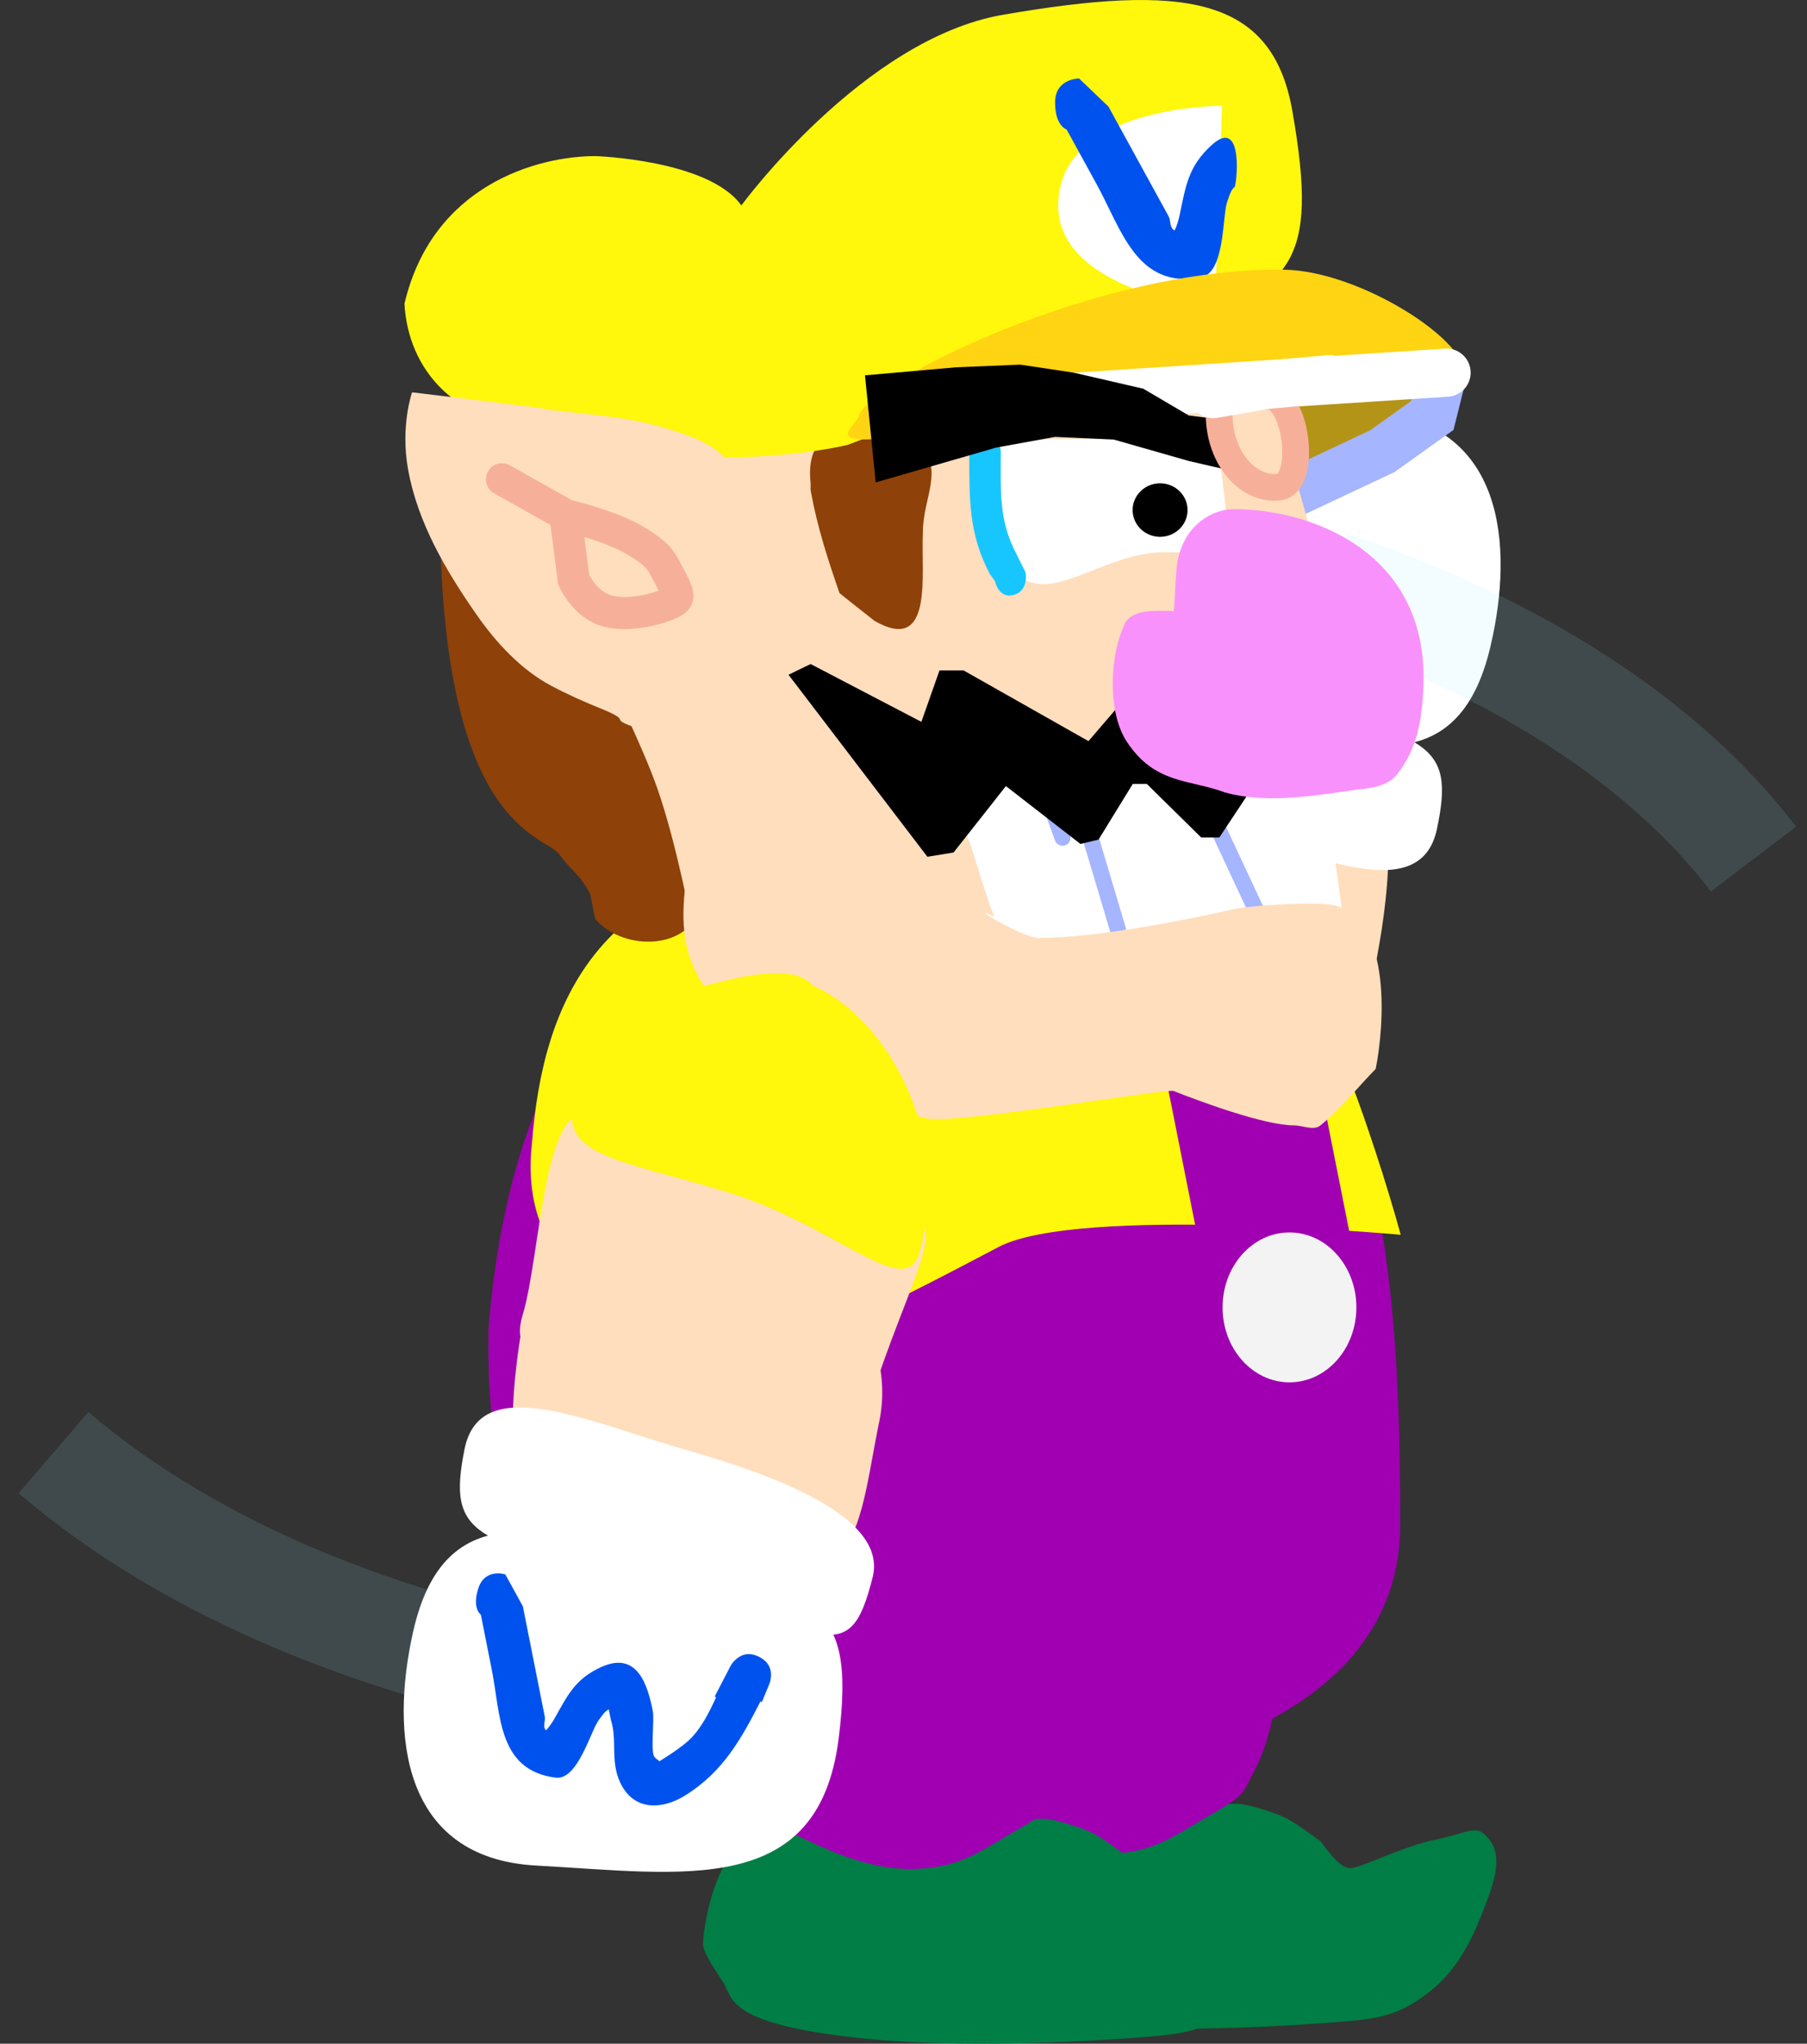 <svg version="1.1" xmlns="http://www.w3.org/2000/svg" xmlns:xlink="http://www.w3.org/1999/xlink" width="168.813" height="190.867" viewBox="0,0,168.813,190.867"><rect x="0" y="0" width="168.813" height="190.867" fill="#333333" stroke="none"/><g transform="translate(-158.526,-84.197)"><g data-paper-data="{&quot;isPaintingLayer&quot;:true}" fill-rule="nonzero" stroke-linejoin="miter" stroke-miterlimit="10" stroke-dasharray="" stroke-dashoffset="0" style="mix-blend-mode: normal"><g data-paper-data="{&quot;index&quot;:null}" stroke-width="0" stroke-linecap="butt"><g data-paper-data="{&quot;origPos&quot;:null}" stroke="none"><path d="M254.126,166.945c1.702,-5.399 7.202,-1.009 17.21,2.146c10.008,3.155 16.325,2.534 14.623,7.933c-1.702,5.399 -2.121,19.477 -6.296,18.762c-3.492,-0.598 -28.687,-7.472 -30.993,-10.162c-1.794,-2.093 1.897,-7.388 5.456,-18.679z" data-paper-data="{&quot;origRot&quot;:0,&quot;origPos&quot;:null}" fill="#ffdebd"/><path d="M248.938,182.089c1.586,-3.904 7.889,3.056 17.897,6.211c10.008,3.155 15.749,3.492 14.047,8.891c-1.702,5.399 -5.949,10.654 -10.124,9.939c-3.071,0.438 -9.943,3.011 -12.249,0.321c-6.74,-2.978 -13.13,-14.072 -9.572,-25.362z" data-paper-data="{&quot;origRot&quot;:0,&quot;origPos&quot;:null}" fill="#fff70c"/></g><g><path d="M266.007,149.622c8.723,1.908 13.969,0.234 20.263,6.568c3.43,3.452 1.532,14.614 0.492,19.368c-1.859,8.498 -7.696,9.815 -17.812,7.602c-10.116,-2.213 -16.81,-10.895 -14.951,-19.393c1.859,-8.498 1.892,-16.358 12.008,-14.145z" data-paper-data="{&quot;origPos&quot;:null,&quot;origRot&quot;:0}" fill="#ffdebd" stroke="#ffdebd"/><g data-paper-data="{&quot;origPos&quot;:null,&quot;origRot&quot;:0}" fill="#ffffff" stroke="none"><path d="M258.119,134.17c2.047,-14.841 14.589,-12.414 28.37,-11.513c12.629,0.826 13.496,12.501 11.277,21.921c-3.059,12.985 -12.583,9.645 -24.711,6.027c-12.128,-3.617 -16.848,-2.578 -14.936,-16.435z" data-paper-data="{&quot;origRot&quot;:0,&quot;origPos&quot;:null}"/><path d="M254.773,149.243c2.351,-8.927 4.172,-5.004 21.738,-0.259c15.42,4.165 18,4.409 16.255,12.638c-1.56,7.356 -11.705,2.357 -21.072,-0.423c-9.367,-2.78 -18.294,-6.744 -16.921,-11.956z" data-paper-data="{&quot;origRot&quot;:0,&quot;origPos&quot;:null}"/></g></g></g><path d="M282.721,138.768c17.344,5.73 31.309,14.743 39.618,25.662" fill="none" stroke-opacity="0.122" stroke="#9cefff" stroke-width="10" stroke-linecap="butt"/><path d="M218.335,242.123c-22.525,-3.093 -41.913,-11.193 -54.809,-22.268" fill="none" stroke-opacity="0.122" stroke="#9cefff" stroke-width="10" stroke-linecap="butt"/><g stroke-width="0" stroke-linecap="round"><path d="M274.333,252.667c0.506,0 2.909,0.669 4.048,1.19c1.338,0.613 2.814,1.854 3.445,2.242c0.21,0.129 1.709,2.613 2.84,2.567c1.131,-0.045 4.772,-2.005 8,-2.667c3.228,-0.662 3.79,-1.555 5,0c1.21,1.555 0.526,3.745 -0.333,6c-0.859,2.255 -2.155,5.653 -5,8c-2.845,2.347 -4.85,2.715 -8.333,3c-3.483,0.285 -17.356,1.339 -28.333,0c-10.977,-1.339 -10.634,-3.532 -11.467,-5c-0.251,-0.442 -1.973,-2.814 -1.933,-3.667c0.098,-2.097 1.212,-9.061 5.333,-10.533c4.122,-1.472 15.664,-1.133 26.733,-1.133z" data-paper-data="{&quot;origPos&quot;:null}" fill="#007e45" stroke="#000000"/><path d="M247.333,250.333c-1.739,-3.082 -1.403,-1.297 -2.667,-8.667c-1.263,-7.37 -1.598,-11.317 -1.333,-14.667c0.293,-3.705 27.168,-4.48 33.333,-1.667c6.166,2.813 1.163,14.489 1,17.333c-0.117,2.047 -0.923,5.026 -2,7c-1.077,1.974 -0.574,2.03 -4,4c-3.426,1.97 -5.169,3.455 -9.333,3.667c-4.165,0.212 -8.047,-1.6 -10.333,-2.667c-2.286,-1.067 -2.928,-1.251 -4.667,-4.333z" data-paper-data="{&quot;origPos&quot;:null}" fill="#a000b2" stroke="#b100c6"/></g><g stroke-width="0" stroke-linecap="round"><path d="M256.267,254.067c0.506,0 2.909,0.669 4.048,1.19c1.338,0.613 2.814,1.854 3.445,2.242c0.21,0.129 1.709,2.613 2.84,2.567c1.131,-0.045 4.772,-2.005 8,-2.667c3.228,-0.662 3.79,-1.555 5,0c1.21,1.555 0.526,3.745 -0.333,6c-0.859,2.255 -2.155,5.653 -5,8c-2.845,2.347 -4.85,2.715 -8.333,3c-3.483,0.285 -17.356,1.339 -28.333,0c-10.977,-1.339 -10.634,-3.532 -11.467,-5c-0.251,-0.442 -1.973,-2.814 -1.933,-3.667c0.098,-2.097 1.212,-9.061 5.333,-10.533c4.122,-1.472 15.664,-1.133 26.733,-1.133z" data-paper-data="{&quot;origPos&quot;:null}" fill="#007e45" stroke="#000000"/><path d="M229.267,251.733c-1.739,-3.082 -1.403,-1.297 -2.667,-8.667c-1.263,-7.37 -1.598,-11.317 -1.333,-14.667c0.293,-3.705 27.168,-4.48 33.333,-1.667c6.166,2.813 1.163,14.489 1,17.333c-0.117,2.047 -0.923,5.026 -2,7c-1.077,1.974 -0.574,2.03 -4,4c-3.426,1.97 -5.169,3.455 -9.333,3.667c-4.165,0.212 -8.047,-1.6 -10.333,-2.667c-2.286,-1.067 -2.928,-1.251 -4.667,-4.333z" data-paper-data="{&quot;origPos&quot;:null}" fill="#a000b2" stroke="#b100c6"/></g><path d="M232.837,169.83c12.552,0 33.026,-5.448 42.708,2.997c12.994,11.335 13.787,36.012 13.787,53.82c0,16.416 -18.714,24.132 -41.925,24.132c-23.211,0 -43.848,-8.235 -43.249,-42.44c0.994,-12.528 5.469,-38.509 28.68,-38.509z" data-paper-data="{&quot;origPos&quot;:null,&quot;index&quot;:null}" fill="#a000b2" stroke="none" stroke-width="0" stroke-linecap="butt"/><path d="M237.32,164.33c12.552,0 29.358,-2.948 39.04,5.497c6.554,5.717 13.023,29.689 13.023,29.689c0,0 -30.106,-2.751 -37.547,1.131c-3.336,1.74 -13.416,7.132 -17.879,8.632c-2.339,0.786 -27.953,0.765 -25.724,-18.44c0.994,-12.528 5.876,-26.509 29.087,-26.509z" data-paper-data="{&quot;origPos&quot;:null,&quot;index&quot;:null}" fill="#fff70c" stroke="none" stroke-width="0" stroke-linecap="butt"/><path d="M265.551,167.549l7.838,11.272l5.375,27.056" data-paper-data="{&quot;origRot&quot;:0}" fill="none" stroke="#a000b2" stroke-width="14" stroke-linecap="round"/><path d="M285.241,206.297c0,3.866 -2.798,7 -6.25,7c-3.452,0 -6.25,-3.134 -6.25,-7c0,-3.866 2.798,-7 6.25,-7c3.452,0 6.25,3.134 6.25,7z" fill="#f3f3f3" stroke="none" stroke-width="0" stroke-linecap="butt"/><path d="M219.592,124.004c4.268,2.97 5.496,38.923 4.533,44.337c-0.832,4.674 -7.321,4.798 -9.989,1.685c-0.039,-0.064 -0.419,-2.255 -0.521,-2.439c-1.035,-1.855 -1.323,-1.621 -2.858,-3.62c-1.403,-1.827 -10.698,-2.343 -11.108,-30.246c-0.175,-11.925 9.513,-14.006 10.65,-13.75c0,0 6.976,2.583 9.294,4.032z" fill="#8e4108" stroke="none" stroke-width="0.5" stroke-linecap="butt"/><g><path d="M271.559,138.964l-2.333,5.333l7.667,27.667l-42.333,4.333l-3.667,-1.333l-2.667,-4.667l-7.333,-27.333l33,-4z" data-paper-data="{&quot;origPos&quot;:null}" fill="#a10114" stroke="#a10114" stroke-width="0.5" stroke-linecap="round"/><path d="M224.947,162.444c-1.17,-4.925 4.124,-10.402 11.826,-12.232c7.702,-1.83 14.894,0.679 16.064,5.605c1.17,4.925 -4.124,10.402 -11.826,12.232c-7.702,1.83 -14.894,-0.679 -16.064,-5.605z" data-paper-data="{&quot;origPos&quot;:null,&quot;origRot&quot;:0}" fill="#f4c4f6" stroke="none" stroke-width="0" stroke-linecap="butt"/><g data-paper-data="{&quot;origPos&quot;:null}" stroke-linecap="round"><path d="M236.892,174.631l-4.667,-10.333l40,-5l6.667,-0.333l3,2.333l1.333,3l1,7.333z" data-paper-data="{&quot;origPos&quot;:null}" fill="#ffffff" stroke="#000000" stroke-width="0"/><path d="M276.226,169.964l-4.667,-10" data-paper-data="{&quot;origPos&quot;:null}" fill="none" stroke="#a5b5ff" stroke-width="1.5"/><path d="M260.152,161.581l2.814,9.432" data-paper-data="{&quot;origPos&quot;:null,&quot;origRot&quot;:0}" fill="none" stroke="#a5b5ff" stroke-width="1.5"/><path d="M247.966,172.68l-2.814,-9.432" data-paper-data="{&quot;origPos&quot;:null,&quot;origRot&quot;:0}" fill="none" stroke="#a5b5ff" stroke-width="1.5"/></g><g data-paper-data="{&quot;origPos&quot;:null}" fill="#ffdebd" stroke="none" stroke-width="0.5" stroke-linecap="butt"><path d="M243.879,144.733c0.321,1.607 6.791,23.807 7.551,25.075c-2.992,-1.442 2.598,1.989 4.129,1.989c5.882,0 15.688,-2.095 17.976,-2.642c1.843,-0.441 8.476,-0.818 9.857,-0.358c5.122,1.707 4.472,11.134 3.653,15.231c-1.718,1.756 -3.256,3.708 -5.153,5.269c-0.643,0.53 -1.667,0 -2.5,0c-2.71,0 -8.675,-2.2 -11.239,-3.213c-0.657,-0.26 -20.562,3.168 -23.083,2.561c-7.121,-1.716 -16.073,-6.042 -20.428,-11.849c-4.902,-6.745 -0.045,-12.832 -1.891,-20.793c-0.657,-2.833 21.07,-11.555 21.127,-11.271z" data-paper-data="{&quot;origPos&quot;:null}"/></g></g><path d="M294.848,121.521c-0.628,3.793 -13.15,8.6 -23.005,8.6c-7.941,0 -5.972,-6.755 -5.972,-10.4c0,-3.645 15.562,-2.85 23.502,-2.85c7.941,0 5.881,2.195 5.475,4.65z" data-paper-data="{&quot;origPos&quot;:null}" fill="#b49416" stroke="none" stroke-width="0" stroke-linecap="butt"/><path d="M293.333,119l-1,4l-4.667,3.333l-11.333,5.333" data-paper-data="{&quot;origPos&quot;:null}" fill="none" stroke="#a5b5ff" stroke-width="4.5" stroke-linecap="round"/><path d="M223.081,170.234c0,0 -1.374,-7.323 -3.117,-12.322c-2.825,-8.103 -8.744,-16.067 -4.632,-21.365c3.482,-4.486 7.22,-11.271 7.525,-11.277c2.7,-0.051 4.279,-0.447 6.774,-1.446c6.76,-2.704 41.92,-6.007 46.892,-2.369c0.714,0.523 0.875,1.539 1.288,2.323c1.509,2.868 6.868,23.773 7.433,27.767c0.299,2.115 -1.261,4.354 -2.47,5.752c-0.547,0.633 -6.937,1.002 -9.157,1.002c-10.692,0 -21.347,-0.111 -32.022,0.578c-2.662,0.167 -6.179,0.663 -8.817,0.164c-0.341,-0.064 -1.484,1.147 -1.238,1.485c1.195,1.639 3.257,9.9 3.257,9.9z" data-paper-data="{&quot;origPos&quot;:null}" fill="#ffdebd" stroke="none" stroke-width="0.5" stroke-linecap="butt"/><path d="M273.565,136.284c0,0 -0.834,-0.515 -6.215,-0.515c-5.381,0 -9.818,4.295 -13.103,2.575c-2.856,-1.496 -3.869,-13.079 -2.184,-13.079c3.9,0 20.19,-0.309 20.19,-0.309l1.312,11.328z" fill="#ffffff" stroke="#f6b09a" stroke-width="0" stroke-linecap="butt"/><path d="M253.248,139.756c-1.429,0.411 -1.774,-1.291 -1.774,-1.291l-0.49,-0.683c-1.982,-3.776 -1.903,-7.016 -1.903,-11.328c0,0 0,-1.75 1.47,-1.75c1.47,0 1.47,1.75 1.47,1.75c0,3.697 -0.2,6.316 1.456,9.473l0.854,1.717c0,0 0.345,1.701 -1.084,2.112z" fill="#18c6ff" stroke="none" stroke-width="0.5" stroke-linecap="butt"/><path d="M266.903,129.333c0.708,0 1.349,0.28 1.814,0.733c0.465,0.452 0.752,1.077 0.752,1.767c0,0.69 -0.287,1.315 -0.752,1.767c-0.465,0.453 -1.106,0.733 -1.814,0.733c-0.708,0 -1.349,-0.28 -1.814,-0.733c-0.465,-0.452 -0.752,-1.077 -0.752,-1.767c0,-0.69 0.287,-1.315 0.752,-1.767c0.465,-0.453 1.106,-0.733 1.814,-0.733z" fill="#000000" stroke="none" stroke-width="1.057" stroke-linecap="butt"/><path d="M234.265,129.382l-0.006,-0c-0.539,-4.849 2.71,-5.356 6.539,-5.143c1.25,0.069 2.795,-0.118 3.639,1.021c2.315,3.125 0.311,5.293 0.311,8.629c-0.204,3.88 1.052,11.461 -4.51,8.303c-0.002,-0.001 -3.274,-2.575 -3.284,-2.605c-1.092,-3.14 -2.08,-6.203 -2.677,-9.485c0,0 -0.04,-0.219 -0.013,-0.516l-0.015,0.003c0,0 0,-0.08 0.017,-0.206z" fill="#8e4108" stroke="none" stroke-width="0.5" stroke-linecap="butt"/><path d="M279.247,94.495c2.65,14.945 -0.544,15.794 -9.425,20.579c-12.94,6.971 -18.199,5.227 -32.021,10.64c-0.374,0.146 -7.025,1.588 -14.499,1.072c-5.782,-0.399 -12.592,-2.771 -14.002,-2.771c-8.089,0 -12.654,-5.227 -12.988,-11.453c2.596,-11.067 12.409,-13.787 17.831,-13.787c0,0 10.569,0.334 13.644,4.605c0,0 11.385,-15.552 24.44,-17.803c16.805,-2.897 25.116,-1.814 27.02,8.919z" data-paper-data="{&quot;origPos&quot;:null}" fill="#fff70c" stroke="none" stroke-width="0" stroke-linecap="butt"/><path d="M272.022,113.08c0,0 -14.451,-1.59 -14.633,-9.5c-0.221,-9.583 15.3,-9.5 15.3,-9.5z" fill="#ffffff" stroke="none" stroke-width="0" stroke-linecap="butt"/><path d="M257.095,93.741c0.016,-2.228 2.244,-2.211 2.244,-2.211l2.74,2.621c0.937,1.709 1.875,3.418 2.812,5.127c0.937,1.709 1.875,3.418 2.812,5.127c0.201,0.366 0.099,0.889 0.386,1.193c0.044,0.047 0.104,0.087 0.173,0.124c0.221,-0.465 0.369,-0.968 0.481,-1.505c0.565,-2.7 0.814,-4.487 2.945,-6.443c3.195,-2.933 2.321,4.232 2.143,3.906c-0.366,0.346 -0.483,0.889 -0.657,1.363c-0.467,1.271 -0.18,6.656 -2.472,7.073c-5.976,1.087 -7.408,-4.486 -9.716,-8.694c-0.937,-1.709 -1.875,-3.418 -2.812,-5.127c0,0 -1.094,-0.325 -1.078,-2.553z" data-paper-data="{&quot;origRot&quot;:0}" fill="#0052ef" stroke="none" stroke-width="0.5" stroke-linecap="butt"/><path d="M295.29,119.421c-0.221,0.858 -41.846,4.5 -53.965,5.7c-5.89,0.583 -2.807,-1.175 -2.585,-2.033c0.818,-3.174 22.259,-13.947 39.741,-13.705c7.147,0.099 17.626,6.865 16.809,10.038z" data-paper-data="{&quot;origPos&quot;:null}" fill="#ffd412" stroke="none" stroke-width="0" stroke-linecap="butt"/><path d="M243.25,124.167l14.417,-2.833l36,-2.333" data-paper-data="{&quot;origPos&quot;:null}" fill="none" stroke="#ffffff" stroke-width="4.5" stroke-linecap="round"/><path d="M275,128.5l-5.417,-1.25l-7,-2l-5.5,-0.25l-5.5,1l-11.25,3.25l-1,-10l8.5,-0.75l6,-0.25l5,0.75l6.5,1.5l4.25,2.5l4,0.5z" fill="#000001" stroke="#ff0000" stroke-width="0" stroke-linecap="round"/><path d="M277.959,129.696c-2.751,0.267 -5.218,-2.46 -5.509,-6.091c-0.291,-3.631 1.703,-2.124 4.454,-2.391c2.751,-0.267 3.806,8.215 1.055,8.482z" data-paper-data="{&quot;origRot&quot;:0}" fill="#ffdebd" stroke="#f6b09a" stroke-width="2.5" stroke-linecap="butt"/><g><path d="M227.798,154.398c0,0 -11.377,-2.092 -11.363,-3.022c0.003,-0.234 -0.964,-0.678 -1.757,-0.997c-1.568,-0.63 -3.202,-1.359 -4.697,-2.158c-2.777,-1.483 -5.087,-3.981 -6.909,-6.582c-2.869,-4.113 -5.535,-8.622 -6.428,-13.626c-0.725,-4.057 0.379,-7.175 0.379,-7.175c0,0 11.68,1.395 12.073,1.486c1.852,0.43 7.714,0.61 11.615,1.862c1.894,0.608 3.59,1.058 5.092,2.34c0.569,0.485 1.649,2.324 1.926,2.328c1.365,0.018 9.587,12.604 9.202,19.609c-0.308,5.598 -9.132,5.934 -9.132,5.934z" fill="#ffdebd" stroke="none" stroke-width="0.5" stroke-linecap="butt"/><path d="M205.42,128.961l5.967,3.354c0,0 4.243,0.988 6.6,2.428c2.356,1.44 2.32,1.914 3.231,3.58c0.912,1.666 0.68,1.831 -0.064,2.208c-0.744,0.377 -3.566,1.294 -5.782,0.756c-2.216,-0.538 -3.25,-2.949 -3.25,-2.949l-0.767,-5.961" fill="none" stroke="#f6b09a" stroke-width="3" stroke-linecap="round"/></g><path d="M271.867,121l5.067,-0.867l5.8,-0.533" fill="none" stroke="#ffffff" stroke-width="4.5" stroke-linecap="round"/><g data-paper-data="{&quot;origPos&quot;:null,&quot;index&quot;:null}" stroke-linecap="round"><path d="M278.141,151.464l2.752,8.686l-31.397,3.536l-3.553,-7.701z" data-paper-data="{&quot;origPos&quot;:null}" fill="#ffffff" stroke="#000000" stroke-width="0"/><path d="M257.789,162.434l-2.865,-7.929" data-paper-data="{&quot;origRot&quot;:0}" fill="none" stroke="#a5b5ff" stroke-width="1.5"/><path d="M268.198,153.104l2.865,7.929" data-paper-data="{&quot;origPos&quot;:null,&quot;origRot&quot;:0}" fill="none" stroke="#a5b5ff" stroke-width="1.5"/></g><path d="M272.437,162.413h-1.693l-5.078,-5h-1.317l-3.197,5.2l-1.693,0.4l-6.959,-5.4l-4.89,6.2l-2.445,0.4l-12.977,-17l2.069,-1l10.344,5.4l1.693,-4.8h2.257l11.661,6.6l3.95,-4.6l1.505,-0.2l5.454,5.2l3.573,-4.6l3.977,3.8z" fill="#000001" stroke="#ff0000" stroke-width="0" stroke-linecap="round"/><path d="M268.179,141.312c0.183,-1.71 0.112,-3.851 0.465,-5.198c0.78,-2.977 3.125,-4.363 5.187,-4.363c6.92,0 17.69,3.738 17.69,15.75c-0.052,3.54 -0.529,6.626 -2.527,9.071c-0.979,1.198 -2.791,1.243 -4.019,1.416c-3.822,0.54 -8.227,1.286 -12.022,0.214c-3.319,-1.244 -6.53,-0.74 -9.16,-4.737c-1.849,-2.81 -1.594,-8.135 -0.172,-11.035c0.687,-1.402 3.113,-1.179 4.195,-1.179c0,0 0.15,0 0.363,0.062z" fill="#f991fd" stroke="none" stroke-width="0.5" stroke-linecap="butt"/><g stroke-linecap="butt"><g data-paper-data="{&quot;origPos&quot;:null}" stroke="none" stroke-width="0"><path d="M239.301,216.713c-1.643,5.417 -7.19,1.087 -17.232,-1.958c-10.042,-3.046 -16.352,-2.356 -14.709,-7.773c1.643,-5.417 1.909,-19.499 6.091,-18.829c3.499,0.56 28.767,7.159 31.102,9.824c1.816,2.073 -1.817,7.409 -5.252,18.737z" data-paper-data="{&quot;origRot&quot;:0,&quot;origPos&quot;:null}" fill="#ffdebd"/><path d="M244.324,201.513c-1.543,3.921 -7.922,-2.97 -17.964,-6.016c-10.042,-3.046 -15.786,-3.321 -14.143,-8.738c1.643,-5.417 5.833,-10.718 10.015,-10.049c3.066,-0.471 9.909,-3.119 12.244,-0.454c6.772,2.905 13.283,13.928 9.847,25.257z" data-paper-data="{&quot;origRot&quot;:0,&quot;origPos&quot;:null}" fill="#fff70c"/></g><g><path d="M228.813,231.24c-8.743,-1.813 -13.971,-0.082 -20.333,-6.347c-3.467,-3.414 -1.691,-14.597 -0.703,-19.361c1.766,-8.517 7.588,-9.898 17.728,-7.796c10.14,2.103 16.928,10.712 15.161,19.229c-1.766,8.517 -1.714,16.378 -11.853,14.275z" data-paper-data="{&quot;origPos&quot;:null,&quot;origRot&quot;:0}" fill="#ffdebd" stroke="#ffdebd" stroke-width="0"/><g data-paper-data="{&quot;origPos&quot;:null,&quot;origRot&quot;:0}" fill="#ffffff" stroke="none" stroke-width="0"><path d="M236.869,246.605c-1.886,14.862 -14.453,12.572 -28.243,11.821c-12.637,-0.688 -13.632,-12.353 -11.515,-21.797c2.918,-13.018 12.478,-9.781 24.644,-6.296c12.167,3.485 16.875,2.394 15.114,16.272z" data-paper-data="{&quot;origRot&quot;:0,&quot;origPos&quot;:null}"/><path d="M240.051,231.497c-2.254,8.952 -4.117,5.049 -21.734,0.495c-15.464,-3.997 -18.047,-4.212 -16.392,-12.46c1.48,-7.373 11.679,-2.484 21.076,0.194c9.397,2.678 18.366,6.544 17.05,11.771z" data-paper-data="{&quot;origRot&quot;:0,&quot;origPos&quot;:null}"/></g><path d="M203.217,232.523c0.616,-1.903 2.519,-1.287 2.519,-1.287l1.638,2.984c0.341,1.716 0.682,3.433 1.023,5.149c0.341,1.716 0.682,3.433 1.023,5.149c0.073,0.368 -0.155,0.788 0.008,1.126c0.025,0.052 0.065,0.103 0.114,0.152c0.315,-0.338 0.577,-0.729 0.819,-1.159c1.213,-2.159 1.909,-3.622 4.262,-4.721c3.528,-1.648 4.441,1.826 4.897,4.125c0.136,0.863 -0.197,3.549 0.102,4.165c0.084,0.173 0.331,0.33 0.515,0.478c0.914,-0.57 2.316,-1.482 3.01,-2.218c0.953,-1.01 1.65,-2.378 2.28,-3.759l-0.132,-0.068l1.466,-2.825c0.113,-0.222 0.266,-0.422 0.452,-0.588c0.432,-0.417 1.178,-0.825 2.222,-0.298c0.018,0.009 0.036,0.018 0.054,0.028c1.035,0.549 1.134,1.392 1.043,1.987c-0.022,0.197 -0.073,0.387 -0.15,0.566l-0.678,1.641l-0.133,-0.055c-1.799,3.498 -3.478,6.582 -7.07,8.805c-2.069,1.28 -4.759,1.503 -6.041,-1.241c-0.942,-2.016 -0.242,-3.903 -0.865,-5.838c-0.065,-0.327 -0.13,-0.654 -0.195,-0.981c-0.407,0.198 -0.654,0.631 -0.931,0.989c-0.743,0.962 -1.953,5.65 -4.028,5.388c-5.411,-0.684 -5.131,-5.842 -5.97,-10.069c-0.341,-1.716 -0.682,-3.433 -1.023,-5.149c0,0 -0.849,-0.574 -0.233,-2.477z" data-paper-data="{&quot;origPos&quot;:null}" fill="#0052ef" stroke="none" stroke-width="0.5"/></g></g></g></g></svg>